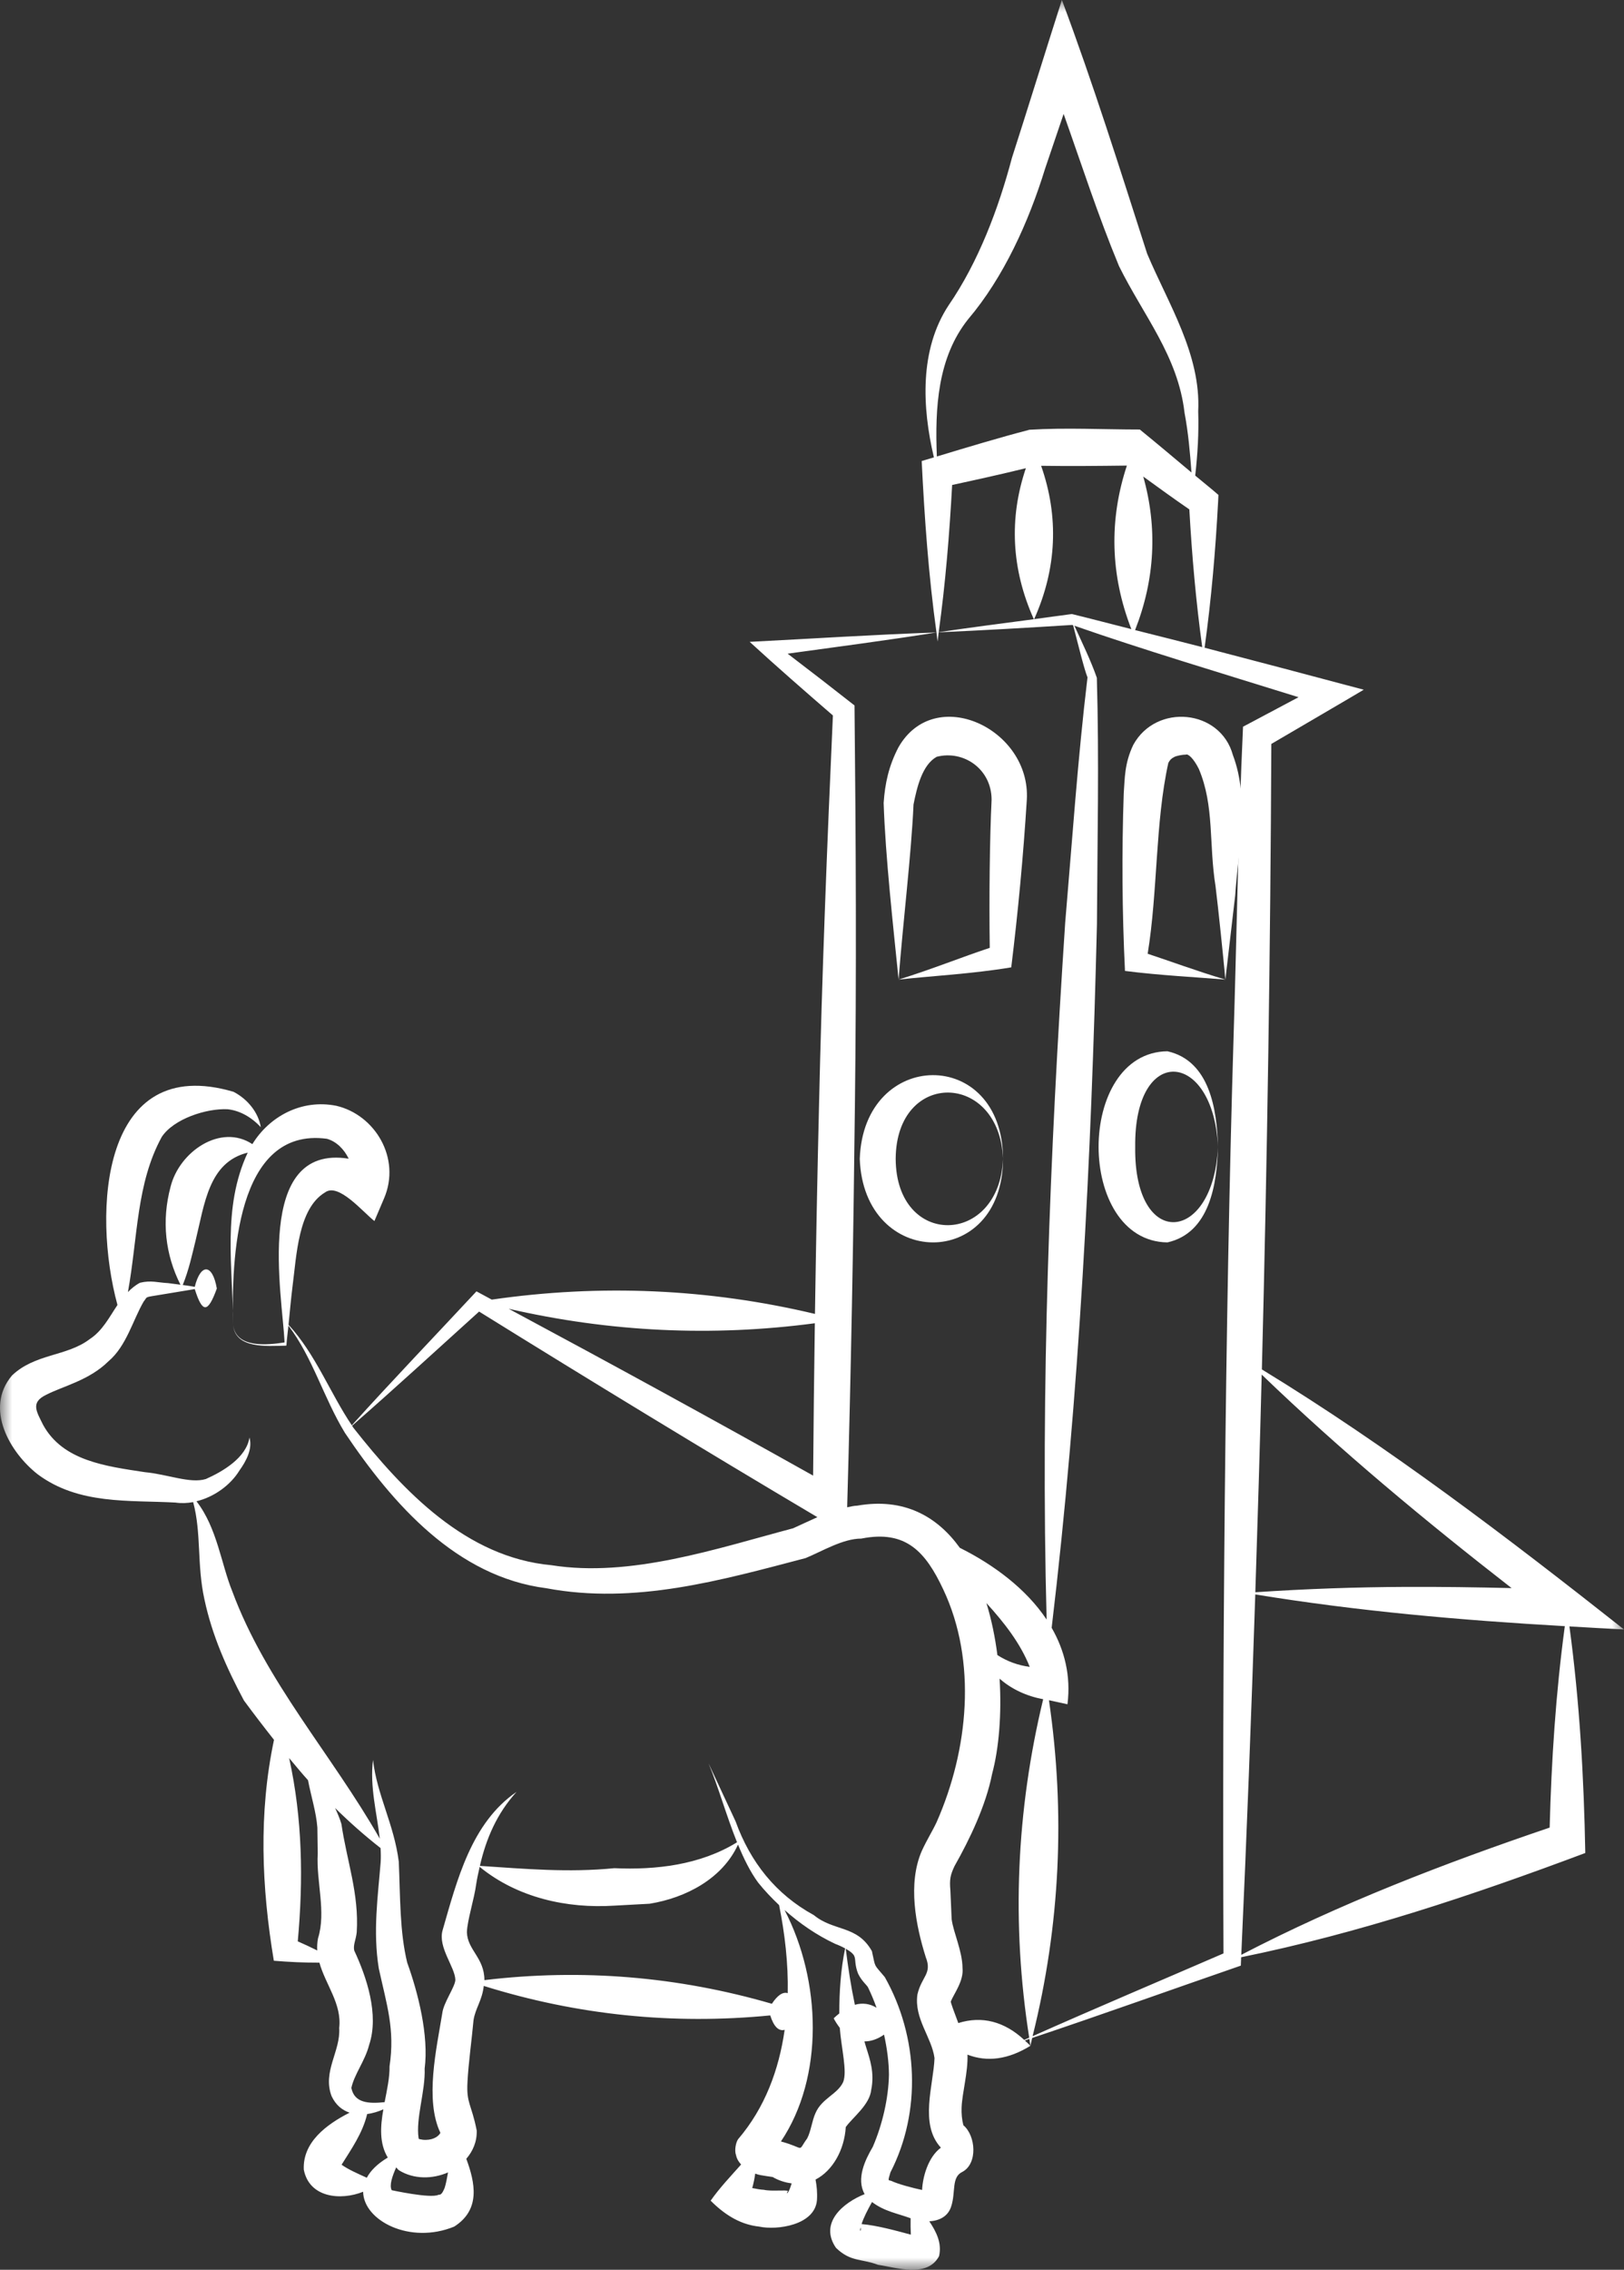 <?xml version="1.0" encoding="UTF-8"?>
<svg width="68px" height="95px" viewBox="0 0 68 95" version="1.1" xmlns="http://www.w3.org/2000/svg" xmlns:xlink="http://www.w3.org/1999/xlink">
    <rect x="0" y="0" width="68" height="95" fill="#333333" stroke="none"/>
    <title>illustrazione chamois</title>
    <defs>
        <polygon id="path-1" points="2.71848243e-16 0 68 0 68 95 2.71848243e-16 95"></polygon>
    </defs>
    <g id="Page-1" stroke="none" stroke-width="1" fill="none" fill-rule="evenodd">
        <g id="Box-chamois" transform="translate(-146.379, -223)">
            <g id="illustrazione-chamois" transform="translate(146.379, 223)">
                <path d="M42,48.502 C41.851,52.159 37.521,52.251 37.504,48.502 C37.526,44.761 41.851,44.848 42,48.502 C41.975,43.792 36.161,43.873 36,48.502 C36.164,53.123 41.972,53.209 42,48.502" id="Fill-1" fill="#FFFFFF"></path>
                <path d="M48.883,52 C50.645,51.605 50.958,49.574 51,48.001 C50.815,52.052 47.475,52.353 47.533,48.003 C47.482,43.659 50.813,43.955 51,48.001 C50.957,46.429 50.649,44.396 48.883,44 C45.037,44.044 45.041,51.953 48.883,52" id="Fill-3" fill="#FFFFFF"></path>
                <path d="M38.251,33.67 C38.396,32.941 38.616,32.014 39.221,31.675 C40.354,31.384 41.521,32.194 41.52,33.474 C41.44,35.107 41.413,37.649 41.443,39.672 C40.275,40.057 39.052,40.556 37.626,41 C38.983,40.849 40.711,40.761 42.343,40.488 C42.629,38.155 42.849,35.813 42.995,33.47 C43.163,30.502 39.142,28.608 37.62,31.278 C37.215,32.055 37.055,32.789 37,33.608 C37.075,35.873 37.399,38.753 37.626,41 C37.816,38.525 38.155,35.804 38.251,33.67" id="Fill-5" fill="#FFFFFF"></path>
                <path d="M51.309,41 C50.084,40.634 49.042,40.245 48.055,39.919 C48.481,37.313 48.369,34.419 48.921,31.929 C48.992,31.8 49.041,31.751 49.157,31.69 C49.249,31.632 49.527,31.582 49.649,31.587 C49.742,31.53 49.979,31.743 50.197,32.182 C50.855,33.733 50.611,35.321 50.898,37.102 C51.017,38.071 51.219,40.024 51.309,41 C51.309,41 51.719,37.486 51.719,37.486 C51.841,35.586 52.336,33.492 51.623,31.601 C51.099,29.683 48.414,29.425 47.454,31.173 C47.074,31.967 47.1,32.605 47.053,33.21 C46.968,35.694 46.985,38.158 47.105,40.638 C48.556,40.824 50.122,40.901 51.309,41" id="Fill-7" fill="#FFFFFF"></path>
                <g id="Group-11">
                    <mask id="mask-2" fill="white">
                        <use xlink:href="#path-1"></use>
                    </mask>
                    <g id="Clip-10"></g>
                    <path d="M52.561,66.734 C56.847,67.436 61.187,67.815 65.522,68.062 C65.143,70.872 64.961,73.683 64.887,76.493 C60.472,77.992 56.13,79.66 51.975,81.818 C52.199,76.898 52.393,71.84 52.561,66.734 M43.922,71.164 C43.936,71.165 43.95,71.169 43.964,71.171 L44.697,71.331 C44.847,70.136 44.572,69.067 44.035,68.131 C45.198,58.356 45.692,48.526 45.931,38.689 C45.948,35.25 46.027,31.814 45.927,28.369 C45.669,27.629 45.313,26.912 44.988,26.19 C47.748,27.157 51.229,28.203 54.372,29.181 L52.342,30.26 L52.048,30.416 C51.846,34.801 51.784,39.191 51.647,43.578 C51.293,55.353 51.176,69.876 51.23,81.759 C48.565,82.913 45.891,84.042 43.237,85.224 C44.393,80.587 44.613,75.884 43.922,71.164 M42.884,85.378 C42.055,84.606 41.115,84.364 40.126,84.674 C39.969,84.26 39.796,83.795 39.812,83.77 C39.942,83.445 40.359,82.915 40.302,82.366 C40.295,81.655 39.921,80.891 39.847,80.326 L39.795,79.127 C39.75,78.651 39.799,78.466 39.967,78.106 C40.609,76.973 41.282,75.566 41.542,74.243 C41.826,73.185 41.946,71.749 41.855,70.259 C42.36,70.706 43.005,70.996 43.68,71.12 C42.553,75.792 42.348,80.53 43.095,85.286 C43.026,85.317 42.955,85.347 42.884,85.378 M38.61,91.66 C38.22,91.578 37.595,91.413 37.318,91.279 C37.193,91.236 37.167,91.316 37.283,90.926 C38.592,88.385 38.452,85.237 37.048,82.75 C36.564,82.169 36.672,82.4 36.508,81.663 C35.89,80.566 34.917,80.848 34.078,80.157 C32.484,79.286 31.418,77.941 30.8,76.232 C30.8,76.232 29.669,73.803 29.667,73.803 C30.069,74.757 30.412,75.994 30.861,77.108 C29.312,78.062 27.458,78.27 25.721,78.192 C23.792,78.383 21.989,78.22 20.094,78.096 C20.352,76.958 20.811,75.896 21.629,74.998 C19.737,76.293 19.138,78.688 18.53,80.798 C18.334,81.516 19.052,82.323 19.067,82.868 C19.055,83.162 18.569,83.822 18.519,84.264 C18.28,85.739 17.78,87.881 18.44,89.269 C18.345,89.454 18.062,89.597 17.697,89.557 C17.485,89.509 17.573,89.559 17.527,89.492 C17.403,88.66 17.817,87.515 17.781,86.581 C17.959,85.192 17.509,83.415 17.05,82.144 C16.734,80.839 16.763,79.429 16.698,77.923 C16.504,76.364 15.781,75.117 15.619,73.662 C15.476,74.777 15.784,75.893 15.902,76.956 C13.885,73.419 11.126,70.389 9.724,66.598 C9.265,65.475 9.093,63.95 8.227,62.835 C8.957,62.658 9.648,62.166 10.027,61.545 C10.305,61.157 10.582,60.649 10.446,60.166 C10.311,61.026 9.301,61.601 8.619,61.904 C7.963,62.105 7.019,61.705 6.067,61.617 C4.426,61.367 2.637,61.146 1.808,59.643 C1.523,59.067 1.268,58.698 1.94,58.375 C2.63,58.02 3.735,57.774 4.54,56.977 C5.295,56.341 5.566,55.243 6.016,54.475 C6.155,54.307 6.074,54.299 6.362,54.25 C6.896,54.16 7.602,54.049 8.155,53.954 C8.476,54.972 8.702,54.969 9.079,53.931 C8.899,52.883 8.4,52.868 8.155,53.859 C8.009,53.833 7.836,53.806 7.652,53.783 C7.914,53.135 8.042,52.516 8.19,51.922 C8.567,50.386 8.738,48.643 10.372,48.243 C9.293,50.555 9.751,53.046 9.765,55.475 C9.677,52.73 9.875,47.154 13.686,47.663 C14.094,47.776 14.417,48.113 14.6,48.497 C14.598,48.497 14.598,48.497 14.597,48.496 C10.617,47.866 11.824,54.229 11.916,56.186 C11.212,56.296 9.894,56.438 9.765,55.475 C9.867,56.463 11.202,56.336 11.937,56.323 L11.992,56.319 C12.01,56.04 12.05,55.763 12.077,55.484 C13.1,56.834 13.543,58.492 14.442,59.971 C16.452,62.963 19.13,65.997 22.874,66.474 C26.581,67.171 30.188,66.143 33.732,65.213 C34.407,64.937 35.297,64.394 36.064,64.397 C37.933,64.024 38.755,64.949 39.495,66.523 C40.921,69.54 40.548,73.252 39.219,76.263 C39.054,76.622 38.815,76.993 38.597,77.47 C38,78.841 38.346,80.596 38.764,81.918 C39.04,82.615 38.59,82.714 38.414,83.478 C38.27,84.494 39.013,85.264 39.13,86.142 C39.085,87.286 38.492,88.901 39.39,89.881 L39.392,89.894 C38.858,90.288 38.633,91.126 38.61,91.66 M36.088,93.089 C36.081,93.089 36.082,93.089 36.076,93.089 C36.156,92.829 36.321,92.508 36.513,92.164 C37.032,92.559 37.571,92.638 38.129,92.844 C38.123,93.085 38.129,93.318 38.139,93.53 C37.513,93.362 36.727,93.145 36.088,93.089 M36.017,93.329 C36.018,93.3 36.036,93.262 36.041,93.23 C36.067,93.329 36.021,93.418 36.017,93.329 M35.795,83.909 C35.633,83.142 35.513,82.363 35.413,81.564 C35.614,81.676 35.762,81.796 35.785,81.914 C35.826,82.018 35.79,82.265 35.934,82.615 C36.089,82.932 36.311,83.094 36.35,83.19 C36.48,83.457 36.598,83.74 36.702,84.033 C36.42,83.86 36.114,83.819 35.795,83.909 M35.305,87.143 C35.07,87.655 34.419,87.821 34.151,88.432 C33.998,88.759 33.959,89.197 33.798,89.502 C33.366,90.099 33.756,89.916 32.699,89.63 C34.509,86.933 34.394,82.913 32.851,79.942 C33.486,80.506 34.187,80.99 34.968,81.358 C35.123,81.416 35.263,81.481 35.387,81.55 C35.202,82.439 35.145,83.349 35.142,84.272 C35.064,84.337 34.985,84.398 34.908,84.478 C34.988,84.627 35.074,84.757 35.163,84.872 C35.23,85.751 35.483,86.693 35.305,87.143 M32.994,91.706 C32.938,91.645 32.303,91.728 31.986,91.653 C31.84,91.648 31.658,91.611 31.497,91.579 C31.554,91.381 31.594,91.18 31.622,90.976 C31.706,91.006 31.789,91.031 31.858,91.041 C32.167,91.096 32.42,91.121 32.366,91.126 C32.64,91.281 32.898,91.351 33.149,91.386 C33.101,91.531 33.056,91.673 32.996,91.759 C32.952,91.834 32.931,91.79 32.994,91.706 M20.283,82.877 C20.283,82.875 20.283,82.875 20.283,82.874 C20.282,81.939 19.573,81.62 19.55,80.871 C19.567,80.36 19.854,79.507 19.944,78.832 C19.979,78.597 20.035,78.367 20.085,78.137 C21.668,79.432 23.744,79.887 25.717,79.76 C25.717,79.76 27.199,79.679 27.199,79.68 C28.72,79.434 30.248,78.631 30.902,77.205 C31.143,77.792 31.414,78.343 31.742,78.791 C32.013,79.131 32.311,79.441 32.622,79.737 C32.863,80.931 33.009,82.181 32.984,83.423 C32.786,83.358 32.558,83.504 32.32,83.867 C28.388,82.725 24.362,82.389 20.283,82.877 M18.363,91.861 C18.023,92.031 16.365,91.659 16.402,91.671 C16.293,91.46 16.426,91.086 16.589,90.714 C16.631,90.753 16.654,90.796 16.703,90.834 C17.322,91.22 18.111,91.21 18.76,90.925 C18.718,91.161 18.677,91.388 18.62,91.569 C18.503,91.851 18.448,91.859 18.363,91.861 M15.358,91.148 C14.968,90.971 14.572,90.798 14.303,90.603 C14.694,89.976 15.185,89.282 15.374,88.482 C15.605,88.45 15.834,88.384 16.052,88.285 C15.925,89.002 15.879,89.711 16.237,90.304 C15.794,90.568 15.515,90.855 15.358,91.148 M14.032,75.674 C14.623,76.256 15.254,76.817 15.935,77.35 C15.947,77.552 15.951,77.753 15.938,77.951 C15.828,79.33 15.608,80.843 15.861,82.39 C16.195,83.919 16.543,84.934 16.311,86.483 C16.319,86.95 16.206,87.465 16.105,87.985 C15.433,88.055 14.837,88.023 14.712,87.388 C14.837,86.812 15.285,86.258 15.454,85.598 C15.885,84.318 15.345,82.737 14.832,81.638 C14.78,81.401 14.902,81.199 14.937,80.873 C15.038,79.257 14.523,77.895 14.295,76.339 C14.224,76.101 14.128,75.887 14.032,75.674 M12.468,81.254 C12.705,78.671 12.664,76.108 12.107,73.583 C12.368,73.895 12.628,74.212 12.897,74.51 C13.027,75.188 13.242,75.858 13.289,76.494 C13.289,76.494 13.304,77.577 13.304,77.577 C13.237,78.771 13.666,80.014 13.315,81.131 C13.282,81.305 13.274,81.474 13.284,81.636 C13.015,81.501 12.742,81.374 12.468,81.254 M20.061,54.895 C24.755,57.809 29.475,60.684 34.226,63.501 C33.859,63.663 33.504,63.833 33.21,63.965 C30.001,64.817 26.405,66.037 23.084,65.51 C19.521,65.184 16.898,62.425 14.786,59.745 C14.77,59.722 14.758,59.696 14.743,59.673 C16.539,58.106 18.292,56.492 20.061,54.895 M34.119,55.384 C34.087,57.509 34.064,59.636 34.047,61.761 C29.82,59.392 25.569,57.068 21.299,54.778 C25.528,55.749 29.813,55.955 34.119,55.384 M41.303,67.096 C42.061,67.926 42.73,68.791 43.117,69.766 C42.618,69.699 42.187,69.541 41.763,69.273 C41.668,68.53 41.518,67.795 41.303,67.096 M39.26,26.852 C39.279,26.724 39.287,26.594 39.305,26.465 C41.169,26.382 43.03,26.275 44.891,26.157 C44.904,26.162 44.92,26.167 44.934,26.172 C45.128,26.902 45.387,27.984 45.536,28.351 C45.125,31.772 44.894,35.203 44.601,38.629 C43.958,48.334 43.568,58.057 43.824,67.786 C42.969,66.501 41.612,65.492 40.19,64.783 C39.238,63.464 37.848,62.674 35.885,63.02 C35.757,63.021 35.613,63.059 35.473,63.086 L35.475,62.994 C35.632,57.456 35.734,51.917 35.795,46.378 C35.866,40.762 35.838,35.144 35.78,29.526 C34.852,28.797 33.919,28.074 32.979,27.359 C35.058,27.074 37.137,26.8 39.212,26.472 C39.229,26.599 39.242,26.725 39.26,26.852 M40.537,13.362 C42.029,11.605 43.076,9.278 43.758,7.065 L44.536,4.769 C45.3,6.917 45.961,8.979 46.852,11.131 C47.875,13.205 49.325,14.896 49.599,17.279 C49.754,18.097 49.828,18.934 49.89,19.777 C49.171,19.174 48.453,18.568 47.726,17.977 C46.188,17.977 44.637,17.893 43.104,17.987 C41.806,18.327 40.516,18.717 39.228,19.106 C39.145,17.075 39.259,14.966 40.537,13.362 M47.87,19.946 C48.509,20.41 49.148,20.873 49.8,21.321 C49.908,23.249 50.076,25.17 50.34,27.085 C49.404,26.842 48.466,26.609 47.528,26.372 C48.364,24.245 48.472,22.084 47.87,19.946 M39.868,20.298 C40.9,20.076 41.931,19.847 42.955,19.596 C42.244,21.695 42.35,23.829 43.289,25.917 C41.961,26.092 40.632,26.265 39.305,26.459 C39.589,24.413 39.755,22.359 39.868,20.298 M43.301,25.915 C44.254,23.795 44.342,21.627 43.594,19.496 C44.791,19.514 45.988,19.502 47.185,19.487 C46.433,21.76 46.49,24.065 47.372,26.332 C46.541,26.122 45.713,25.903 44.882,25.7 C44.354,25.767 43.828,25.845 43.301,25.915 M63.294,66.469 C61.827,66.434 60.359,66.412 58.889,66.418 C56.783,66.427 54.675,66.501 52.563,66.643 C52.662,63.618 52.753,60.579 52.83,57.533 C56.152,60.731 59.679,63.658 63.294,66.469 M65.715,68.073 C66.477,68.116 67.239,68.163 68,68.2 C63.117,64.348 58.166,60.571 52.837,57.316 C53.063,48.46 53.198,39.598 53.233,31.137 C54.238,30.546 56.48,29.241 57.102,28.868 C54.884,28.277 52.662,27.689 50.439,27.11 C50.721,25.075 50.897,23.034 51.005,20.985 L51.018,20.715 C50.701,20.436 50.368,20.177 50.046,19.906 C50.146,19.017 50.201,18.122 50.171,17.217 C50.288,14.831 48.919,12.72 48.033,10.618 C46.901,7.093 45.766,3.48 44.463,-0.001 C44.013,1.395 42.838,5.169 42.372,6.606 C41.813,8.722 40.966,10.97 39.719,12.78 C38.493,14.643 38.612,17.058 39.104,19.143 C38.934,19.194 38.763,19.244 38.593,19.296 C38.711,21.695 38.881,24.089 39.212,26.472 C36.603,26.56 33.996,26.733 31.39,26.864 C32.53,27.908 33.705,28.934 34.875,29.945 C34.629,35.413 34.414,40.881 34.292,46.352 C34.223,49.232 34.167,52.112 34.124,54.993 C29.662,53.933 25.137,53.738 20.591,54.395 C20.378,54.282 20.165,54.164 19.951,54.049 C18.211,55.918 16.444,57.759 14.731,59.655 C13.823,58.311 13.219,56.682 12.081,55.448 C12.135,54.914 12.182,54.379 12.248,53.846 C12.419,52.548 12.483,50.584 13.61,49.908 C14.173,49.492 15.18,50.715 15.677,51.106 L16.078,50.165 C16.806,48.477 15.699,46.657 14.08,46.282 C12.632,45.994 11.285,46.719 10.567,47.887 C9.243,47.012 7.509,48.196 7.142,49.672 C6.758,51.109 6.922,52.511 7.556,53.771 C7.362,53.746 7.171,53.724 7.034,53.704 C6.6,53.683 6.328,53.576 5.862,53.689 C5.663,53.794 5.503,53.93 5.357,54.078 C5.775,51.755 5.706,49.543 6.771,47.588 C7.269,46.829 8.645,46.383 9.531,46.427 C10.02,46.479 10.509,46.737 10.92,47.178 C10.823,46.578 10.384,46.01 9.778,45.697 C4.245,44.065 3.855,50.704 4.918,54.619 C4.571,55.138 4.289,55.703 3.753,56.051 C2.798,56.778 1.465,56.648 0.5,57.572 C-0.662,58.951 0.412,60.791 1.578,61.706 C3.296,62.985 5.399,62.783 7.346,62.889 C7.59,62.926 7.84,62.915 8.088,62.87 C8.44,64.182 8.239,65.485 8.559,66.937 C8.883,68.462 9.495,69.824 10.213,71.172 C10.635,71.745 11.053,72.289 11.473,72.82 C10.824,75.888 10.952,78.984 11.466,82.066 C12.1,82.118 12.734,82.148 13.374,82.146 C13.631,83.069 14.322,83.874 14.203,84.882 C14.269,85.849 13.491,86.707 13.885,87.735 C14.063,88.113 14.332,88.321 14.637,88.425 C13.655,88.925 12.67,89.667 12.72,90.806 C12.945,91.983 14.257,92.115 15.205,91.735 C15.221,92.94 17.163,93.955 19.018,93.193 C20.135,92.484 19.894,91.355 19.525,90.356 C19.798,90.036 19.976,89.641 19.961,89.172 C19.741,88.055 19.521,88.043 19.575,87.135 C19.612,86.373 19.752,85.387 19.828,84.549 C19.908,84.048 20.189,83.728 20.256,83.12 C24.172,84.344 28.184,84.752 32.251,84.354 C32.4,84.826 32.61,85.028 32.855,84.957 C32.616,86.627 32.031,88.218 30.906,89.535 C30.815,89.661 30.741,89.997 30.821,90.21 C30.852,90.361 30.933,90.485 31.031,90.595 C30.592,91.091 30.152,91.546 29.756,92.108 C30.433,92.787 31.088,93.117 31.786,93.193 C32.533,93.354 34.129,93.137 34.208,92.078 C34.227,91.779 34.2,91.498 34.148,91.225 C34.867,90.854 35.355,89.986 35.414,89.027 C35.709,88.615 36.419,88.096 36.481,87.461 C36.624,86.76 36.424,86.187 36.281,85.732 C36.248,85.636 36.225,85.538 36.195,85.442 C36.461,85.443 36.737,85.353 37.017,85.159 C37.141,85.724 37.219,86.298 37.222,86.84 C37.203,87.823 36.945,88.932 36.546,89.854 C36.238,90.379 35.837,91.183 36.204,91.834 C35.31,92.189 34.287,93.037 35.003,94.081 C35.616,94.678 36.068,94.528 36.768,94.794 C37.535,94.907 38.827,95.349 39.319,94.433 C39.447,93.889 39.207,93.412 38.912,92.972 C39.305,92.949 39.696,92.787 39.831,92.34 C40.025,91.743 39.827,91.12 40.3,90.901 C40.947,90.553 40.858,89.386 40.338,88.95 C40.277,88.719 40.254,88.464 40.264,88.206 C40.289,87.586 40.537,86.728 40.51,85.996 C41.332,86.316 42.224,86.198 43.143,85.627 C43.068,85.544 42.989,85.478 42.912,85.404 C42.975,85.383 43.038,85.361 43.103,85.338 C43.118,85.434 43.128,85.531 43.143,85.627 C43.171,85.518 43.192,85.408 43.22,85.298 C46.144,84.319 49.043,83.277 51.955,82.271 L51.966,82.01 C51.968,81.98 51.969,81.949 51.97,81.919 C56.913,80.913 61.67,79.322 66.379,77.556 C66.321,74.392 66.142,71.234 65.715,68.073" id="Fill-9" fill="#FFFFFF" mask="url(#mask-2)"></path>
                </g>
            </g>
        </g>
    </g>
</svg>